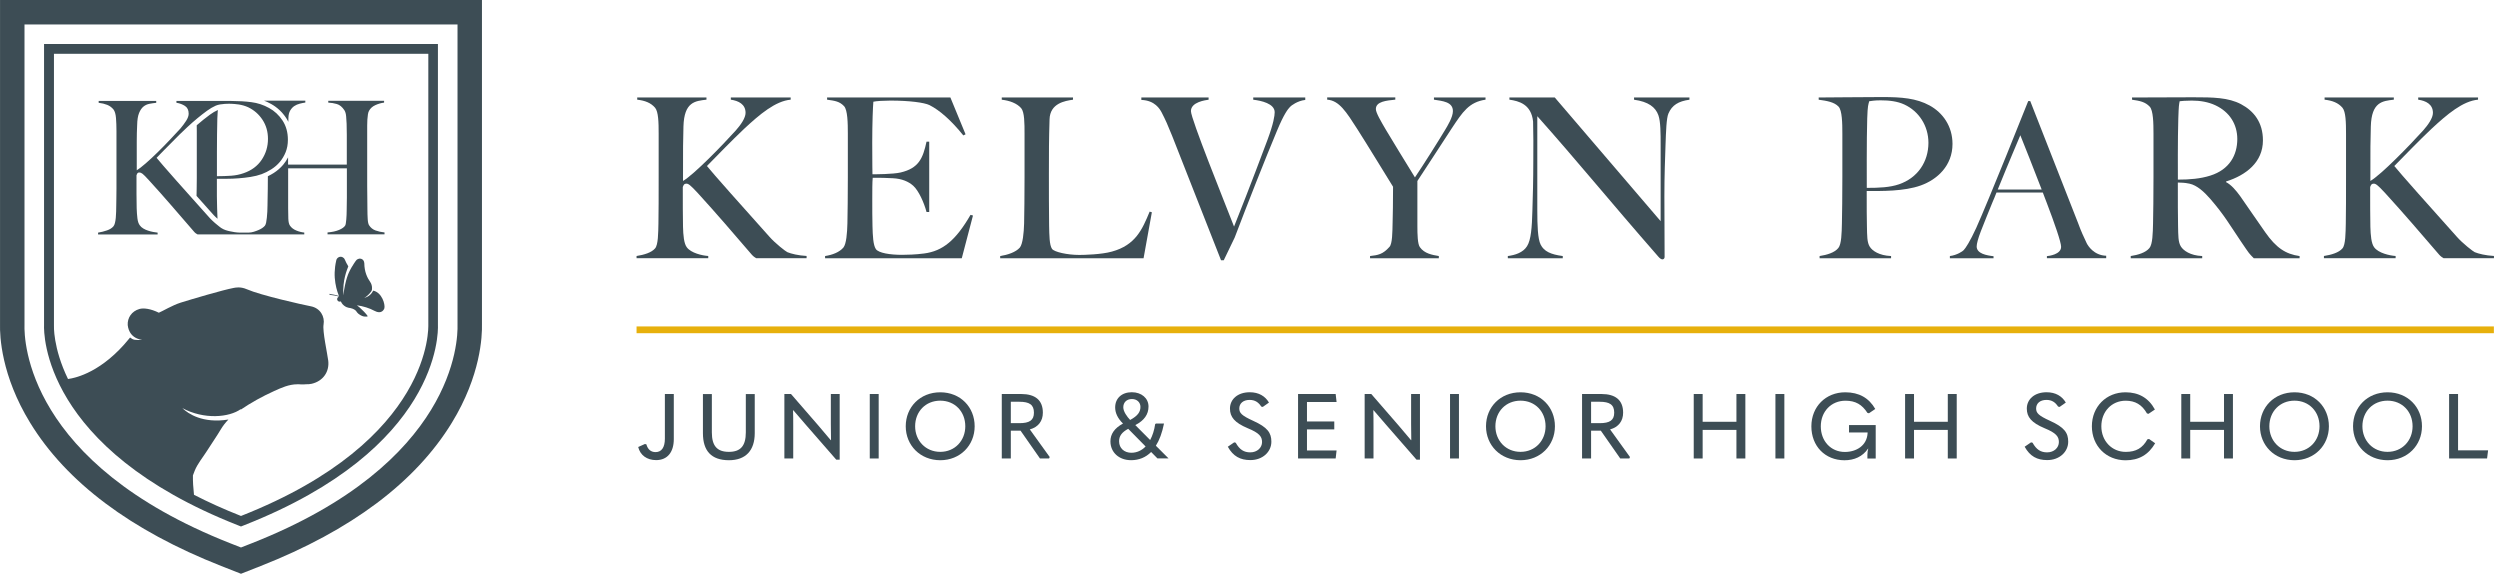 <svg width="244" height="56" viewBox="0 0 244 56" fill="none" xmlns="http://www.w3.org/2000/svg">
<path d="M47.039 31.654V0H0.003V31.654C-0.026 32.791 0.116 36.643 2.938 41.255C6.488 47.06 12.768 51.768 21.598 55.243L23.521 56L25.443 55.243C34.274 51.768 40.553 47.06 44.103 41.255C46.925 36.643 47.067 32.791 47.039 31.654ZM24.569 53.023L23.521 53.435L22.473 53.023C2.632 45.213 2.341 33.243 2.391 31.69V2.388H44.654V31.69C44.701 33.239 44.409 45.213 24.569 53.023Z" fill="#3D4D55"/>
<path d="M27.931 11.519C28.009 11.64 28.08 11.764 28.14 11.892C28.144 11.746 28.148 11.601 28.151 11.462C28.162 11.185 28.222 10.954 28.332 10.773C28.442 10.592 28.574 10.45 28.73 10.347C28.887 10.243 29.061 10.169 29.256 10.119C29.448 10.069 29.629 10.034 29.8 10.009V9.828H25.777C26.012 9.917 26.239 10.023 26.463 10.148C27.049 10.474 27.543 10.933 27.931 11.519Z" fill="#3D4D55"/>
<path d="M36.655 22.494C36.389 22.399 36.179 22.228 36.023 21.986C35.951 21.876 35.905 21.677 35.888 21.379C35.87 21.084 35.859 20.761 35.859 20.409C35.859 19.975 35.855 19.577 35.848 19.215C35.841 18.853 35.838 18.504 35.838 18.163C35.838 17.812 35.838 17.463 35.838 17.112C35.838 16.749 35.838 16.344 35.838 15.9V12.805C35.838 12.624 35.838 12.436 35.838 12.244C35.838 12.052 35.845 11.86 35.855 11.672C35.866 11.483 35.884 11.316 35.909 11.164C35.934 11.014 35.969 10.894 36.019 10.812C36.15 10.57 36.357 10.386 36.634 10.261C36.911 10.133 37.195 10.052 37.487 10.016V9.835H32.039V10.016C32.316 10.027 32.593 10.073 32.87 10.151C33.148 10.229 33.396 10.432 33.613 10.759C33.709 10.915 33.766 11.118 33.784 11.366C33.801 11.615 33.816 11.853 33.83 12.08C33.841 12.478 33.848 12.834 33.848 13.15C33.848 13.463 33.848 13.772 33.848 14.074C33.848 14.376 33.848 14.688 33.848 15.015C33.848 15.328 33.848 15.68 33.848 16.067H28.116C28.116 15.946 28.116 15.722 28.116 15.396C28.116 15.381 28.116 15.371 28.116 15.356C27.981 15.619 27.821 15.864 27.636 16.081C27.377 16.387 27.067 16.657 26.719 16.881C26.531 17.002 26.335 17.108 26.143 17.2C26.143 17.616 26.14 18.021 26.136 18.412C26.129 18.757 26.126 19.073 26.119 19.364C26.111 19.656 26.108 19.883 26.108 20.053C26.108 20.245 26.101 20.448 26.09 20.661C26.079 20.871 26.062 21.07 26.044 21.251C26.026 21.432 26.001 21.592 25.973 21.731C25.941 21.869 25.902 21.969 25.855 22.029C25.71 22.2 25.5 22.338 25.223 22.455C24.967 22.562 24.605 22.701 24.281 22.701H23.382C23.109 22.701 22.703 22.633 22.441 22.573C22.17 22.512 21.89 22.448 21.581 22.246C21.467 22.171 21.346 22.061 21.2 21.947C21.055 21.834 20.905 21.702 20.749 21.556C20.593 21.411 20.454 21.269 20.333 21.123C19.825 20.555 19.299 19.965 18.748 19.35C18.197 18.735 17.682 18.156 17.199 17.613C16.715 17.069 16.3 16.596 15.951 16.191C15.6 15.786 15.379 15.523 15.283 15.403C15.489 15.186 15.713 14.955 15.962 14.706C16.211 14.457 16.463 14.202 16.723 13.939C16.982 13.672 17.245 13.409 17.512 13.143C17.778 12.876 18.038 12.631 18.29 12.4C18.94 11.796 19.58 11.267 20.209 10.808C20.493 10.602 20.777 10.435 21.058 10.311C21.534 10.101 22.451 10.123 22.547 10.13C22.643 10.133 22.718 10.14 22.803 10.144C22.842 10.148 22.874 10.151 22.902 10.151C23.038 10.162 23.169 10.176 23.3 10.197C23.624 10.247 23.933 10.336 24.221 10.467C24.8 10.745 25.266 11.153 25.621 11.693C25.976 12.233 26.154 12.855 26.154 13.551C26.154 14.308 25.948 14.99 25.539 15.598C25.131 16.206 24.541 16.643 23.77 16.905C23.396 17.037 22.995 17.119 22.561 17.151C22.128 17.179 21.666 17.197 21.172 17.197C21.172 17.101 21.172 16.834 21.172 16.404C21.172 15.971 21.172 15.466 21.172 14.887C21.172 14.308 21.175 13.722 21.183 13.118C21.19 12.518 21.197 12.006 21.211 11.583C21.222 11.306 21.236 11.093 21.246 10.944C21.253 10.865 21.257 10.798 21.264 10.737C21.008 10.851 20.749 11 20.489 11.192C20.067 11.501 19.633 11.85 19.2 12.226C19.203 12.421 19.207 12.617 19.207 12.809V16.326C19.207 16.65 19.207 17.002 19.207 17.375C19.207 17.737 19.203 18.089 19.196 18.43C19.192 18.671 19.189 18.902 19.182 19.119L20.689 20.807C20.809 20.949 20.934 21.08 21.072 21.208C21.126 21.258 21.179 21.304 21.232 21.35C21.229 21.322 21.225 21.297 21.225 21.272C21.215 20.995 21.2 20.665 21.19 20.281C21.19 20.075 21.186 19.887 21.179 19.712C21.172 19.538 21.168 19.35 21.168 19.144C21.168 18.938 21.168 18.703 21.168 18.44C21.168 18.163 21.168 17.833 21.168 17.449C21.456 17.449 21.783 17.449 22.142 17.449C22.515 17.449 22.895 17.435 23.286 17.403C23.677 17.375 24.064 17.328 24.452 17.268C24.836 17.207 25.198 17.119 25.536 16.998C25.859 16.877 26.179 16.717 26.492 16.518C26.804 16.319 27.078 16.081 27.312 15.804C27.547 15.527 27.735 15.207 27.881 14.848C28.027 14.486 28.098 14.084 28.098 13.64C28.098 12.919 27.924 12.294 27.576 11.764C27.227 11.235 26.787 10.826 26.257 10.538C25.717 10.236 25.138 10.048 24.526 9.97C23.947 9.895 23.286 9.856 22.547 9.853L17.22 9.849V10.03C17.533 10.08 17.81 10.183 18.052 10.339C18.293 10.496 18.414 10.748 18.414 11.1C18.414 11.306 18.332 11.533 18.169 11.789C18.006 12.041 17.821 12.29 17.618 12.532C17.33 12.844 16.986 13.214 16.588 13.637C16.19 14.059 15.788 14.468 15.383 14.866C14.978 15.264 14.594 15.623 14.224 15.943C13.855 16.262 13.563 16.49 13.347 16.621C13.347 15.946 13.347 15.392 13.347 14.955C13.347 14.507 13.347 14.127 13.347 13.814C13.347 13.502 13.35 13.225 13.357 12.983C13.364 12.741 13.371 12.482 13.386 12.205C13.396 11.697 13.46 11.306 13.574 11.029C13.688 10.752 13.83 10.542 14.001 10.403C14.168 10.265 14.363 10.176 14.58 10.133C14.797 10.091 15.02 10.059 15.248 10.034V9.853H9.63V10.034C9.942 10.069 10.22 10.137 10.461 10.233C10.703 10.329 10.909 10.482 11.076 10.684C11.207 10.855 11.289 11.132 11.321 11.515C11.35 11.903 11.367 12.326 11.367 12.784V16.312C11.367 16.639 11.367 16.987 11.367 17.36C11.367 17.723 11.367 18.078 11.367 18.43C11.367 18.767 11.364 19.08 11.357 19.371C11.35 19.659 11.346 19.89 11.346 20.061C11.346 20.253 11.342 20.455 11.335 20.668C11.328 20.878 11.318 21.077 11.3 21.265C11.282 21.453 11.254 21.617 11.218 21.763C11.182 21.908 11.133 22.015 11.072 22.09C10.927 22.26 10.717 22.392 10.44 22.487C10.163 22.583 9.871 22.658 9.573 22.704V22.885H15.383V22.704C15.262 22.694 15.12 22.672 14.957 22.64C14.793 22.612 14.626 22.569 14.459 22.512C14.288 22.459 14.132 22.388 13.99 22.303C13.844 22.217 13.73 22.114 13.645 21.994C13.524 21.837 13.446 21.606 13.411 21.304C13.375 21.002 13.35 20.675 13.34 20.327C13.329 19.929 13.322 19.453 13.322 18.899C13.322 18.33 13.322 17.733 13.322 17.108C13.357 17.012 13.389 16.941 13.421 16.898C13.45 16.856 13.514 16.834 13.613 16.834C13.698 16.834 13.798 16.877 13.912 16.962C14.025 17.048 14.242 17.264 14.555 17.613C15.305 18.433 16.023 19.243 16.719 20.046C17.412 20.849 18.148 21.695 18.919 22.59C18.99 22.676 19.057 22.74 19.118 22.779C19.178 22.821 19.232 22.853 19.281 22.878H29.697V22.697C29.445 22.672 29.185 22.608 28.919 22.498C28.652 22.388 28.446 22.232 28.304 22.026C28.208 21.894 28.151 21.663 28.14 21.336C28.13 21.009 28.123 20.672 28.123 20.324V16.426H33.855C33.855 16.547 33.855 16.756 33.855 17.058C33.855 17.35 33.855 17.687 33.855 18.071C33.855 18.444 33.855 18.849 33.855 19.282C33.855 19.705 33.848 20.114 33.837 20.515C33.837 20.661 33.834 20.81 33.826 20.967C33.819 21.123 33.812 21.276 33.798 21.418C33.787 21.564 33.77 21.688 33.752 21.798C33.734 21.908 33.713 21.979 33.688 22.015C33.592 22.171 33.393 22.313 33.091 22.441C32.789 22.569 32.416 22.651 31.968 22.686V22.868H37.529V22.686C37.213 22.654 36.922 22.59 36.655 22.494Z" fill="#3D4D55"/>
<path d="M42.742 31.722V4.296H4.299V31.722C4.267 32.528 4.175 43.767 23.172 51.246L23.521 51.385L23.869 51.246C42.867 43.77 42.775 32.528 42.742 31.722ZM23.521 50.358C21.84 49.697 20.319 49.004 18.933 48.293C18.858 47.622 18.819 46.968 18.83 46.396C18.887 46.236 18.947 46.08 19.008 45.931C19.296 45.231 19.797 44.648 20.198 44.012C20.639 43.312 21.119 42.633 21.541 41.923C21.758 41.56 22.011 41.237 22.295 40.946C19.797 41.347 18.364 40.388 17.796 39.83C19.907 40.971 22.373 40.75 23.517 39.919C23.5 39.944 23.489 39.968 23.478 39.993C24.512 39.29 25.603 38.689 26.744 38.171C27.465 37.844 28.194 37.51 29.015 37.506C29.064 37.506 29.114 37.503 29.164 37.503C29.331 37.52 29.505 37.528 29.683 37.517C29.74 37.513 29.793 37.51 29.85 37.503C30.059 37.506 30.251 37.499 30.425 37.456C31.556 37.19 32.167 36.256 32.035 35.19C31.947 34.49 31.463 32.312 31.581 31.672C31.715 30.919 31.278 30.073 30.33 29.892C29.59 29.753 25.45 28.826 24.086 28.229C23.471 27.959 22.981 28.069 22.81 28.101C21.779 28.29 18.634 29.224 17.636 29.537C16.808 29.8 15.87 30.372 15.504 30.521C14.704 30.127 14.015 30.041 13.613 30.155C12.846 30.372 12.423 31.029 12.465 31.729C12.476 31.789 12.497 32.088 12.671 32.404L12.675 32.408C12.856 32.734 13.204 33.076 13.876 33.172C13.176 33.207 13.002 33.189 12.696 32.941C12.668 32.969 12.636 33.008 12.604 33.054C9.981 36.284 7.458 36.881 6.637 36.991C5.148 33.921 5.266 31.743 5.266 31.743V5.248H23.535H41.804V31.743C41.786 31.743 42.394 42.928 23.521 50.358Z" fill="#3D4D55"/>
<path d="M36.428 28.364C36.268 28.695 35.966 28.975 35.546 29.075C35.884 28.904 36.243 28.492 36.293 28.314C36.296 28.293 36.303 28.265 36.307 28.226C36.335 27.909 36.239 27.675 36.133 27.522C35.838 27.099 35.564 26.527 35.557 25.692C35.557 25.635 35.525 25.458 35.422 25.362C35.216 25.174 34.953 25.23 34.807 25.362C34.708 25.454 34.388 25.959 34.295 26.126C34.256 26.197 34.207 26.289 34.167 26.36C34.04 26.616 33.713 27.22 33.51 28.826C33.425 27.298 33.876 26.332 33.993 25.998C33.858 25.753 33.737 25.557 33.67 25.372C33.602 25.188 33.492 25.142 33.432 25.102C33.151 24.968 32.874 25.17 32.824 25.39C32.711 25.888 32.678 26.211 32.664 26.577C32.636 27.295 32.782 28.016 32.938 28.492C32.949 28.524 33.013 28.723 33.08 28.887C32.686 28.762 32.462 28.734 32.092 28.677C32.135 28.698 32.17 28.741 32.195 28.776C32.451 28.805 32.831 28.865 33.101 28.954C33.044 28.965 32.924 29.029 32.906 29.164C32.885 29.338 33.066 29.508 33.265 29.416C33.375 29.675 33.549 29.807 33.578 29.828C33.961 30.119 34.136 30.006 34.413 30.13C34.633 30.226 34.715 30.276 34.853 30.492C34.949 30.642 35.319 30.869 35.514 30.89C35.639 30.905 35.937 30.926 35.877 30.837C35.735 30.617 35.358 30.237 35.127 30.034C35.059 29.974 34.953 29.889 34.836 29.796C35.447 29.881 36.072 30.077 36.545 30.336C37.248 30.72 37.487 30.198 37.519 30.07C37.6 29.704 37.288 28.56 36.428 28.364Z" fill="#3D4D55"/>
<path d="M63.986 44.126C64.555 44.126 64.892 43.681 64.892 42.818V38.455H65.763V42.854C65.763 44.143 65.13 44.907 64.04 44.907C63.14 44.907 62.483 44.428 62.288 43.628L62.945 43.333L63.087 43.369C63.222 43.859 63.524 44.126 63.986 44.126Z" fill="#3D4D55"/>
<path d="M68.606 42.278V38.459H69.477V42.207C69.477 43.522 69.992 44.101 71.14 44.101C72.277 44.101 72.792 43.522 72.792 42.2V38.459H73.663V42.271C73.663 43.959 72.792 44.918 71.14 44.918C69.423 44.914 68.606 44.008 68.606 42.278Z" fill="#3D4D55"/>
<path d="M76.552 38.455H77.202L79.878 41.539C80.276 42.001 80.671 42.463 81.079 42.96H81.108C81.097 42.463 81.09 42.001 81.09 41.361V38.455H81.953V44.861H81.616L78.648 41.457C78.251 41.002 77.849 40.533 77.43 40.043H77.401C77.419 40.533 77.419 41.002 77.419 41.635V44.744H76.555V38.455H76.552Z" fill="#3D4D55"/>
<path d="M85.759 38.455V44.748H84.889V38.455H85.759Z" fill="#3D4D55"/>
<path d="M88.4 41.603C88.4 39.738 89.796 38.288 91.769 38.288C93.741 38.288 95.127 39.738 95.127 41.603C95.127 43.468 93.712 44.918 91.769 44.918C89.814 44.914 88.4 43.468 88.4 41.603ZM94.213 41.603C94.213 40.182 93.208 39.105 91.769 39.105C90.329 39.105 89.317 40.182 89.317 41.603C89.317 43.006 90.34 44.101 91.769 44.101C93.197 44.101 94.213 43.006 94.213 41.603Z" fill="#3D4D55"/>
<path d="M102.451 44.605L102.391 44.748H101.502L99.608 42.036H98.656V44.748H97.774V38.455H99.668C101.029 38.455 101.783 39.048 101.783 40.278C101.783 41.095 101.339 41.681 100.511 41.912L102.451 44.605ZM98.656 41.301H99.491C100.479 41.301 100.912 41.017 100.912 40.278C100.912 39.496 100.468 39.212 99.491 39.212H98.656V41.301Z" fill="#3D4D55"/>
<path d="M112.973 44.747L112.351 44.115C111.818 44.648 111.161 44.914 110.397 44.914C109.213 44.914 108.389 44.158 108.378 43.092C108.368 42.37 108.776 41.784 109.604 41.34C109.061 40.807 108.84 40.274 108.84 39.766C108.84 38.878 109.48 38.281 110.468 38.281C111.41 38.281 112.095 38.867 112.095 39.677C112.095 40.441 111.68 41.038 110.806 41.489L112.255 42.946C112.486 42.52 112.657 41.994 112.746 41.39L112.824 41.337H113.606C113.428 42.235 113.162 42.953 112.813 43.504L114.05 44.74H112.973V44.747ZM111.811 43.575L110.113 41.852C109.48 42.189 109.213 42.573 109.224 43.088C109.231 43.745 109.722 44.19 110.425 44.19C110.958 44.186 111.427 43.973 111.811 43.575ZM109.633 39.752C109.633 40.167 109.999 40.669 110.301 40.988C111.058 40.58 111.307 40.196 111.307 39.709C111.307 39.283 110.98 38.945 110.479 38.945C109.953 38.945 109.633 39.283 109.633 39.752Z" fill="#3D4D55"/>
<path d="M119.835 43.6L120.457 43.173L120.606 43.209C120.98 43.884 121.406 44.151 122.028 44.151C122.703 44.151 123.176 43.696 123.176 43.145C123.176 42.612 122.909 42.257 121.779 41.795C120.489 41.251 120.045 40.7 120.045 39.876C120.045 38.988 120.773 38.284 121.975 38.284C122.863 38.284 123.485 38.668 123.851 39.29L123.247 39.716L123.098 39.681C122.831 39.272 122.501 39.031 121.96 39.031C121.321 39.031 120.955 39.386 120.955 39.865C120.955 40.31 121.186 40.558 122.298 41.066C123.719 41.706 124.086 42.25 124.086 43.109C124.086 44.097 123.24 44.904 122.042 44.904C121.054 44.907 120.351 44.534 119.835 43.6Z" fill="#3D4D55"/>
<path d="M130.361 38.455L130.45 39.237H127.561V41.138H130.226V41.912H127.561V43.966H130.45L130.361 44.748H126.69V38.455H130.361Z" fill="#3D4D55"/>
<path d="M133.186 38.455H133.837L136.513 41.539C136.911 42.001 137.305 42.463 137.714 42.96H137.742C137.732 42.463 137.724 42.001 137.724 41.361V38.455H138.588V44.861H138.25L135.283 41.457C134.885 41.002 134.483 40.533 134.064 40.043H134.036C134.053 40.533 134.053 41.002 134.053 41.635V44.744H133.19V38.455H133.186Z" fill="#3D4D55"/>
<path d="M142.394 38.455V44.748H141.523V38.455H142.394Z" fill="#3D4D55"/>
<path d="M145.034 41.603C145.034 39.738 146.431 38.288 148.403 38.288C150.375 38.288 151.761 39.738 151.761 41.603C151.761 43.468 150.347 44.918 148.403 44.918C146.449 44.914 145.034 43.468 145.034 41.603ZM150.848 41.603C150.848 40.182 149.842 39.105 148.403 39.105C146.964 39.105 145.951 40.182 145.951 41.603C145.951 43.006 146.975 44.101 148.403 44.101C149.832 44.101 150.848 43.006 150.848 41.603Z" fill="#3D4D55"/>
<path d="M159.085 44.605L159.025 44.748H158.137L156.242 42.036H155.29V44.748H154.409V38.455H156.303C157.664 38.455 158.417 39.048 158.417 40.278C158.417 41.095 157.973 41.681 157.145 41.912L159.085 44.605ZM155.29 41.301H156.125C157.113 41.301 157.547 41.017 157.547 40.278C157.547 39.496 157.102 39.212 156.125 39.212H155.29V41.301Z" fill="#3D4D55"/>
<path d="M165.308 38.455H166.178V41.166H169.476V38.455H170.347V44.748H169.476V41.958H166.178V44.748H165.308V38.455Z" fill="#3D4D55"/>
<path d="M174.153 38.455V44.748H173.282V38.455H174.153Z" fill="#3D4D55"/>
<path d="M176.79 41.61C176.79 39.691 178.193 38.288 180.095 38.288C181.445 38.288 182.405 38.839 183.026 39.915L182.412 40.334L182.262 40.299C181.736 39.489 181.107 39.109 180.12 39.109C178.723 39.109 177.71 40.167 177.71 41.614C177.71 43.053 178.698 44.111 180.056 44.111C181.175 44.111 182.216 43.497 182.277 42.264V42.211H180.464V41.489H183.069V44.751H182.259V44.378C182.259 44.14 182.294 43.952 182.341 43.792L182.323 43.785C181.79 44.566 180.98 44.922 180.013 44.922C178.122 44.914 176.79 43.539 176.79 41.61Z" fill="#3D4D55"/>
<path d="M185.937 38.455H186.808V41.166H190.105V38.455H190.976V44.748H190.105V41.958H186.808V44.748H185.937V38.455Z" fill="#3D4D55"/>
<path d="M197.607 43.6L198.229 43.173L198.378 43.209C198.751 43.884 199.178 44.151 199.8 44.151C200.475 44.151 200.947 43.696 200.947 43.145C200.947 42.612 200.681 42.257 199.551 41.795C198.261 41.251 197.817 40.7 197.817 39.876C197.817 38.988 198.545 38.284 199.746 38.284C200.635 38.284 201.257 38.668 201.623 39.29L201.019 39.716L200.869 39.681C200.603 39.272 200.272 39.031 199.732 39.031C199.092 39.031 198.726 39.386 198.726 39.865C198.726 40.31 198.957 40.558 200.07 41.066C201.491 41.706 201.857 42.25 201.857 43.109C201.857 44.097 201.011 44.904 199.814 44.904C198.822 44.907 198.122 44.534 197.607 43.6Z" fill="#3D4D55"/>
<path d="M204.167 41.603C204.167 39.691 205.571 38.288 207.447 38.288C208.737 38.288 209.704 38.839 210.318 39.969L209.696 40.388L209.544 40.352C209.053 39.489 208.389 39.109 207.465 39.109C206.104 39.109 205.091 40.167 205.091 41.606C205.091 43.038 206.121 44.104 207.472 44.104C208.478 44.104 209.117 43.731 209.586 42.879L209.746 42.843L210.343 43.262C209.686 44.392 208.751 44.925 207.447 44.925C205.56 44.914 204.167 43.522 204.167 41.603Z" fill="#3D4D55"/>
<path d="M212.895 38.455H213.765V41.166H217.063V38.455H217.934V44.748H217.063V41.958H213.765V44.748H212.895V38.455Z" fill="#3D4D55"/>
<path d="M220.574 41.603C220.574 39.738 221.971 38.288 223.943 38.288C225.915 38.288 227.301 39.738 227.301 41.603C227.301 43.468 225.887 44.918 223.943 44.918C221.985 44.914 220.574 43.468 220.574 41.603ZM226.385 41.603C226.385 40.182 225.379 39.105 223.94 39.105C222.5 39.105 221.488 40.182 221.488 41.603C221.488 43.006 222.511 44.101 223.94 44.101C225.368 44.101 226.385 43.006 226.385 41.603Z" fill="#3D4D55"/>
<path d="M229.657 41.603C229.657 39.738 231.054 38.288 233.026 38.288C234.999 38.288 236.385 39.738 236.385 41.603C236.385 43.468 234.97 44.918 233.026 44.918C231.072 44.914 229.657 43.468 229.657 41.603ZM235.468 41.603C235.468 40.182 234.462 39.105 233.023 39.105C231.584 39.105 230.571 40.182 230.571 41.603C230.571 43.006 231.594 44.101 233.023 44.101C234.451 44.101 235.468 43.006 235.468 41.603Z" fill="#3D4D55"/>
<path d="M239.906 38.455V43.955H242.838L242.738 44.748H239.032V38.455H239.906Z" fill="#3D4D55"/>
<path d="M243.403 31.86H62.128V32.521H243.403V31.86Z" fill="#E7B00C"/>
<path d="M73.812 25.206C73.702 25.142 73.549 25.053 73.375 24.857C71.523 22.701 69.931 20.846 68.123 18.863C67.359 18.035 67.184 17.925 66.989 17.925C66.772 17.925 66.726 18.035 66.641 18.252C66.641 19.755 66.641 21.173 66.662 22.132C66.683 22.96 66.751 23.767 67.032 24.136C67.447 24.701 68.535 24.943 69.125 24.985V25.202H62.128V24.985C62.846 24.875 63.588 24.658 63.936 24.243C64.242 23.894 64.242 22.74 64.263 21.802C64.285 20.995 64.285 18.881 64.285 17.289V13.043C64.285 11.953 64.263 10.908 63.936 10.514C63.521 10.034 62.956 9.817 62.192 9.728V9.512H68.951V9.728C67.86 9.86 66.772 9.924 66.705 12.343C66.662 13.672 66.662 14.415 66.662 17.662C67.71 17.051 70.433 14.262 71.808 12.738C72.309 12.173 72.767 11.515 72.767 11.014C72.767 10.165 72.071 9.838 71.328 9.728V9.512H77.17V9.728C75.688 9.86 74.16 11.146 72.614 12.585C71.417 13.718 69.999 15.179 68.997 16.202C69.477 16.813 72.636 20.366 75.081 23.088C75.671 23.763 76.694 24.548 76.847 24.612C77.216 24.765 77.916 24.939 78.723 24.982V25.198H73.812V25.206Z" fill="#3D4D55"/>
<path d="M93.869 25.206H80.528V24.989C81.246 24.879 81.925 24.619 82.316 24.161C82.6 23.813 82.685 22.743 82.707 21.805C82.728 20.999 82.749 18.885 82.749 17.293V13.043C82.749 12.02 82.728 10.734 82.38 10.361C81.943 9.902 81.509 9.838 80.724 9.728V9.512H92.757L94.238 13.107L94.022 13.217C92.845 11.757 91.712 10.755 90.71 10.254C90.209 10.016 88.791 9.817 86.897 9.817C86.285 9.817 85.521 9.86 85.24 9.927C85.198 10.386 85.13 11.977 85.13 13.893C85.13 16.095 85.152 16.856 85.152 17.009C85.415 17.009 87.135 17.009 87.899 16.834C89.665 16.419 90.077 15.463 90.429 13.825H90.692V20.69H90.429C90.187 19.773 89.665 18.618 89.142 18.139C88.684 17.723 88.03 17.442 87.159 17.396C86.289 17.35 86.09 17.353 85.177 17.353C85.134 17.744 85.134 18.618 85.134 19.467C85.134 20.253 85.134 21.496 85.155 22.061C85.177 22.999 85.219 23.912 85.482 24.307C85.745 24.697 86.879 24.872 88.034 24.872C88.513 24.872 89.363 24.85 90.191 24.74C92.021 24.502 93.286 23.454 94.725 20.97L94.963 21.034L93.869 25.206Z" fill="#3D4D55"/>
<path d="M111.612 25.206H97.618V24.989C98.336 24.879 99.142 24.619 99.537 24.161C99.821 23.813 99.928 22.743 99.953 21.805C99.974 20.999 99.995 18.885 99.995 17.293V13.065C99.995 12.041 99.995 10.951 99.668 10.56C99.253 10.08 98.535 9.817 97.771 9.732V9.515H104.725V9.732C103.94 9.842 102.479 10.08 102.437 11.65C102.373 13.679 102.373 14.855 102.373 17.012C102.373 18.995 102.373 20.043 102.394 22.026C102.415 22.963 102.415 23.901 102.678 24.292C102.895 24.598 104.182 24.882 105.336 24.882C105.816 24.882 107.515 24.84 108.521 24.555C110.83 23.923 111.484 22.399 112.206 20.654L112.422 20.718L111.612 25.206Z" fill="#3D4D55"/>
<path d="M125.912 10.428C125.717 10.624 125.322 11.103 124.626 12.784C123.449 15.594 121.768 19.869 120.507 23.18L119.437 25.404H119.174L114.402 13.264C113.965 12.173 113.748 11.693 113.378 10.976C113.204 10.649 112.724 9.799 111.395 9.753V9.515H117.959V9.732C117.675 9.775 116.235 9.949 116.235 10.844C116.235 11.608 119.441 19.542 120.443 22.114C120.706 21.461 122.145 17.843 123.712 13.637C124.302 12.045 124.409 11.281 124.409 10.954C124.409 10.105 123.08 9.821 122.316 9.732V9.515H127.394V9.753C126.63 9.838 126.001 10.318 125.912 10.428Z" fill="#3D4D55"/>
<path d="M141.694 12.521C140.976 13.612 139.036 16.618 138.336 17.666V22.047C138.336 22.875 138.357 23.813 138.577 24.118C139.014 24.751 139.796 24.882 140.429 24.989V25.206H133.716V24.989C134.48 24.9 134.96 24.836 135.614 24.093C135.898 23.788 135.898 22.654 135.919 21.716C135.94 20.91 135.962 19.819 135.962 18.227C135.809 17.989 133.304 13.889 132.476 12.603C131.385 10.904 130.71 9.814 129.533 9.725V9.508H136.182V9.725C135.333 9.814 134.284 9.899 134.284 10.642C134.284 11.011 134.807 11.885 135.265 12.67C135.877 13.715 137.142 15.744 138.098 17.314C138.84 16.223 140.475 13.63 141.019 12.716C141.282 12.28 141.804 11.43 141.804 10.841C141.804 9.924 140.759 9.86 139.953 9.728V9.512H144.988V9.728C143.375 9.97 142.764 10.908 141.694 12.521Z" fill="#3D4D55"/>
<path d="M162.838 11.082C162.643 11.519 162.6 12.848 162.554 14.177C162.511 15.42 162.444 17.186 162.444 19.126C162.444 20.782 162.465 23.376 162.465 25.078C162.465 25.188 162.401 25.316 162.248 25.316C162.138 25.316 161.985 25.206 161.857 25.053C156.886 19.364 153.986 15.769 150.041 11.341V20.54C150.041 22.001 150.084 23.308 150.368 23.877C150.695 24.53 151.349 24.836 152.525 24.989V25.206H147.163V24.989C147.859 24.9 148.645 24.662 149.039 24.029C149.43 23.418 149.519 22.2 149.562 20.54C149.604 19.297 149.651 17.531 149.651 15.591C149.651 13.935 149.672 13.541 149.629 11.864C149.455 10.165 148.233 9.86 147.319 9.728V9.512H151.744L162.078 21.585V14.177C162.078 13.022 162.078 11.867 161.861 11.256C161.577 10.45 160.88 9.927 159.483 9.732V9.515H164.889V9.732C163.822 9.881 163.19 10.254 162.838 11.082Z" fill="#3D4D55"/>
<path d="M187.468 18.099C185.834 18.689 183.609 18.643 182.191 18.643C182.191 20.519 182.191 21.105 182.212 22.065C182.234 23.003 182.212 23.656 182.497 24.093C182.735 24.463 183.389 24.943 184.569 24.989V25.206H177.593V24.989C178.311 24.879 179.053 24.662 179.423 24.203C179.728 23.834 179.75 22.743 179.771 21.805C179.792 20.999 179.814 18.885 179.814 17.293V13.043C179.814 12.02 179.792 10.777 179.444 10.407C179.007 9.949 178.289 9.842 177.504 9.732V9.515C178.048 9.515 182.124 9.472 183.694 9.472C185.592 9.472 187.031 9.583 188.339 10.3C189.604 10.997 190.564 12.304 190.564 14.049C190.564 16.181 189.06 17.531 187.468 18.099ZM185.88 10.208C185.183 9.881 184.377 9.792 183.549 9.792C182.937 9.792 182.632 9.856 182.436 9.881C182.348 10.229 182.284 10.251 182.241 11.558C182.177 13.587 182.198 17.9 182.198 18.337C183.375 18.337 184.444 18.295 185.336 17.989C187.188 17.357 188.215 15.765 188.215 13.935C188.211 12.258 187.273 10.862 185.88 10.208Z" fill="#3D4D55"/>
<path d="M219.97 25.206C219.469 24.683 219.622 24.9 218.705 23.55C217.614 21.937 217.113 21.02 215.72 19.407C215.151 18.753 214.434 18.078 213.691 17.925C213.147 17.815 212.973 17.837 212.557 17.815C212.557 19.691 212.557 21.084 212.579 22.043C212.6 22.981 212.579 23.635 212.863 24.072C213.101 24.442 213.755 24.943 214.935 24.989V25.206H207.959V24.989C208.677 24.879 209.419 24.662 209.789 24.204C210.095 23.834 210.116 22.743 210.137 21.805C210.159 20.999 210.18 18.885 210.18 17.293V13.043C210.18 12.02 210.159 10.777 209.81 10.407C209.373 9.949 208.872 9.842 208.087 9.732V9.515C208.545 9.515 212.49 9.494 214.06 9.494C216.001 9.494 217.483 9.515 218.726 10.169C219.992 10.844 220.862 11.956 220.862 13.701C220.862 15.836 219.206 17.101 217.266 17.712V17.776C217.767 18.039 218.225 18.561 218.662 19.172C219.426 20.263 220.386 21.677 221.082 22.662C222.152 24.186 223.065 24.797 224.441 24.992V25.209H219.97V25.206ZM216.221 10.275C215.525 9.949 214.739 9.817 213.911 9.817C213.3 9.817 212.93 9.86 212.735 9.881C212.671 10.229 212.646 10.251 212.603 11.558C212.539 13.587 212.561 17.073 212.561 17.531C213.737 17.531 214.764 17.442 215.724 17.14C217.6 16.55 218.36 15.136 218.36 13.566C218.357 12.127 217.614 10.929 216.221 10.275Z" fill="#3D4D55"/>
<path d="M238.499 25.206C238.389 25.142 238.236 25.053 238.062 24.857C236.21 22.701 234.618 20.846 232.81 18.863C232.046 18.035 231.871 17.925 231.676 17.925C231.459 17.925 231.413 18.035 231.328 18.252C231.328 19.755 231.328 21.173 231.349 22.132C231.37 22.96 231.438 23.767 231.719 24.136C232.131 24.701 233.222 24.943 233.812 24.985V25.202H226.815V24.985C227.532 24.875 228.275 24.658 228.623 24.243C228.929 23.894 228.929 22.74 228.95 21.802C228.972 20.995 228.972 18.881 228.972 17.289V13.043C228.972 11.953 228.95 10.908 228.623 10.514C228.211 10.034 227.643 9.817 226.879 9.728V9.512H233.638V9.728C232.547 9.86 231.459 9.924 231.392 12.343C231.349 13.672 231.349 14.415 231.349 17.662C232.397 17.051 235.119 14.262 236.495 12.738C236.996 12.173 237.454 11.515 237.454 11.014C237.454 10.165 236.758 9.838 236.015 9.728V9.512H241.857V9.728C240.375 9.86 238.847 11.146 237.301 12.585C236.104 13.718 234.686 15.179 233.684 16.202C234.164 16.813 237.323 20.366 239.768 23.088C240.358 23.763 241.381 24.548 241.534 24.612C241.903 24.765 242.603 24.939 243.41 24.982V25.198H238.499V25.206Z" fill="#3D4D55"/>
<path d="M203.662 23.738C203.346 23.063 203.126 22.608 202.831 21.798L198.151 9.863H197.955C197.785 10.307 194.014 19.737 192.884 22.235C192.269 23.582 191.832 24.235 191.655 24.413C191.577 24.513 191.001 24.907 190.308 24.989V25.206H194.569V25.006C193.876 24.928 192.923 24.751 192.923 24.054C192.923 23.799 193.062 23.262 193.339 22.548C193.695 21.617 194.071 20.725 194.469 19.734L194.647 19.318C194.718 19.14 194.789 18.966 194.857 18.792H199.38C199.448 18.966 199.515 19.144 199.579 19.318L199.739 19.734C200.532 21.812 201.164 23.635 201.164 24.09C201.164 24.843 199.956 24.982 199.778 24.999V25.198H205.564V24.96C204.355 24.925 203.78 23.976 203.662 23.738ZM194.981 18.497C196.068 15.811 196.914 13.85 197.184 13.2C197.604 14.251 198.46 16.387 199.267 18.497H194.981Z" fill="#3D4D55"/>
</svg>
